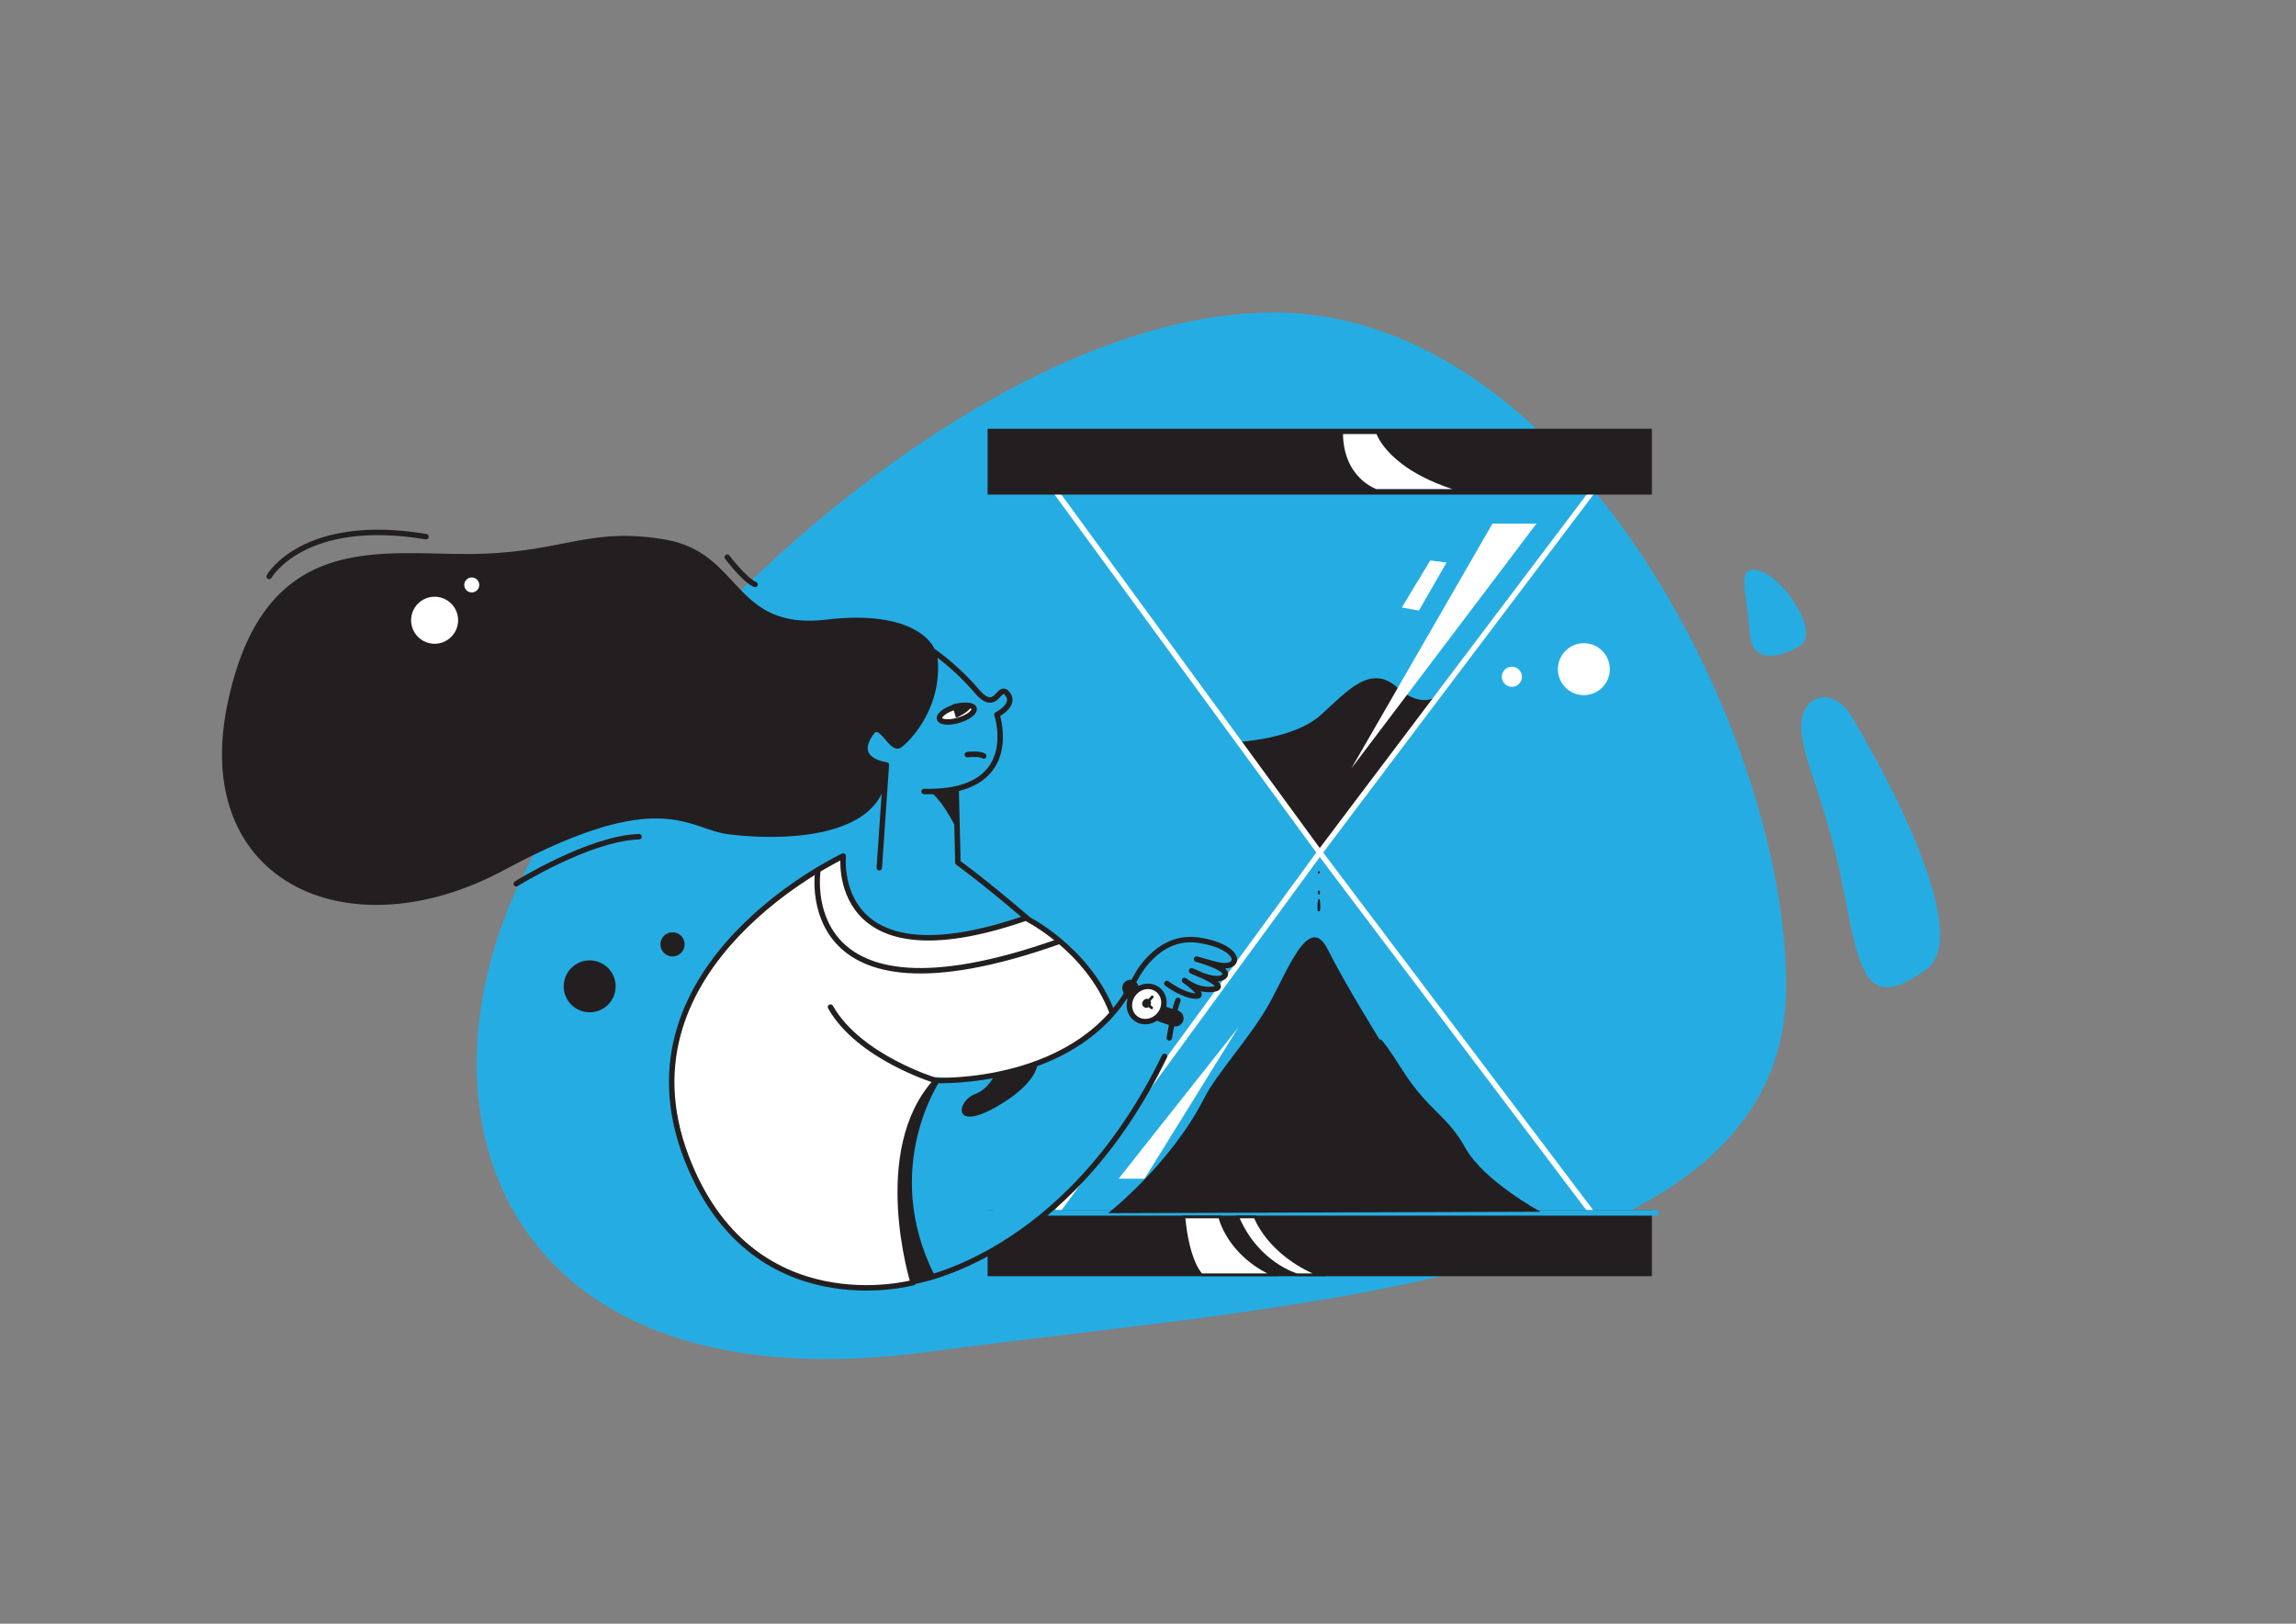 <svg id="Layer_2_copy" data-name="Layer 2 copy" xmlns="http://www.w3.org/2000/svg" viewBox="0 0 841.89 595.28"><rect x="0" y="0" width="841.89" height="595.28" fill="#808080" stroke="none"/><title>Milkyway AI_12092019_02</title><path d="M654.9,363.17c-1.45,107.18-178.71,114.26-315.15,132.49-145.13,19.38-187-73.79-154.69-159.28C217.12,251.52,356.78,114.57,467,114.57S656.13,271.92,654.9,363.17Z" style="fill:#25ade3"/><path d="M483.93,312.52,384.85,448H586.21S481.53,309.49,483.93,312.52Z" style="fill:none;stroke:#fff;stroke-miterlimit:10;stroke-width:2px"/><rect x="363.13" y="444.73" width="241.58" height="22.15" style="fill:#231f20;stroke:#231f20;stroke-miterlimit:10;stroke-width:2px"/><line x1="350.07" y1="444.67" x2="608.09" y2="444.67" style="fill:none;stroke:#25ade3;stroke-miterlimit:10;stroke-width:2px"/><path d="M454.07,272s20.37-1,30.18-9.83,18.26-18.94,28.07-10.15,15.9,2.37,15.9,2.37L483.74,312.3Z" style="fill:#231f20"/><path d="M406.34,444.77s23-18.09,35.14-42.06c4.66-9.22,17.14-22.57,23.93-34.78S480,334.44,486.82,348s19.3,33.5,19.3,33.5-1.36-4.07,8.14,10.85,16.28,16.29,23.07,28.5,27.57,23.39,27.57,23.39Z" style="fill:#231f20"/><path d="M484.13,331.83c0,1.27.05,2.26-.5,2.3-.76.05-.51-1-.51-2.3s.23-2.3.51-2.3S484.13,330.56,484.13,331.83Z" style="fill:#231f20"/><circle cx="483.61" cy="319.83" r="0.41" style="fill:#231f20"/><ellipse cx="483.61" cy="327.22" rx="0.41" ry="0.77" style="fill:#231f20"/><path d="M483.93,312.6,384.85,177.11H586.21S481.53,315.63,483.93,312.6Z" style="fill:none;stroke:#fff;stroke-miterlimit:10;stroke-width:2px"/><rect x="363.13" y="158.18" width="241.58" height="22.15" style="fill:#231f20;stroke:#231f20;stroke-miterlimit:10;stroke-width:2px"/><polygon points="495.51 281.71 563.37 191.98 547.25 191.98 495.51 281.71" style="fill:#fff"/><polygon points="520.28 223.84 530.42 206.23 524.45 205.48 514.01 222.72 520.28 223.84" style="fill:#fff"/><polygon points="410.18 432.13 419.67 432.13 454.08 376.64 410.18 432.13" style="fill:#fff"/><path d="M491.94,158.62h13.15s4,13.39,30.77,21.19H504.61S491.94,175.66,491.94,158.62Z" style="fill:#fff;stroke:#231f20;stroke-miterlimit:10"/><path d="M434.1,446.16h13.15s3,13.68,19.63,21.19H440.52S435.65,462.94,434.1,446.16Z" style="fill:#fff;stroke:#231f20;stroke-miterlimit:10"/><path d="M453.81,446.16h6.43s4.87,13.68,23.47,21.19h-8.19S461.12,463.38,453.81,446.16Z" style="fill:#fff;stroke:#231f20;stroke-miterlimit:10"/><path d="M322.42,318.13l2.58-37.7s-13.14-1.54-5.36-12c3.35-4.52,7.26,7,10.32,4.73s15.63-15,12.53-34.22a92.74,92.74,0,0,1,15.65,14.4c7.41,8.69,7.94-3.09,11.25,1s-3.84,7.66-3.84,7.66,9.8,29.06-26.71,28.17" style="fill:none;stroke:#231f20;stroke-linecap:round;stroke-linejoin:round;stroke-width:2px"/><path d="M350.6,289.29l.64,26.94s8.76,6.22,25.23,20.31" style="fill:none;stroke:#231f20;stroke-linecap:round;stroke-linejoin:round;stroke-width:2px"/><ellipse cx="349.82" cy="260.81" rx="6.58" ry="2.5" transform="matrix(0.96, -0.29, 0.29, 0.96, -60.62, 112.7)" style="fill:#fff;stroke:#231f20;stroke-linecap:round;stroke-linejoin:round;stroke-width:2px"/><path d="M351.61,305.73s-5.36-12.11-11.13-15.94c0,0,7.82-.22,10.6-.34Z" style="fill:#231f20"/><path d="M349.09,258.41l1.46,4.79s7.29-3.24,4.66-4.76S349.09,258.41,349.09,258.41Z" style="fill:#231f20"/><path d="M354.7,276.66s4.49-.54,6,.5" style="fill:none;stroke:#231f20;stroke-linecap:round;stroke-linejoin:round;stroke-width:2px"/><path d="M342.62,237.87s-5.31-14.72-39.68-10.71-30.76-24.51-59.06-29.35-37.57,5-71.31,5.29-76.21-9-89.29,55.65,44.48,90.92,101.66,60.18,67.16-15.12,81.76-13.13,59.26,4.05,58.64-24.93c0,0-7.15-.49-7.4-6-.22-4.85-1.11-12.72,11.88-1.39A39.9,39.9,0,0,0,342.62,237.87Z" style="fill:#231f20"/><circle cx="159.36" cy="227.39" r="8.62" style="fill:#fff"/><circle cx="172.98" cy="214.45" r="2.75" style="fill:#fff"/><path d="M98.69,211.34s12.45-22.11,57.51-14.59" style="fill:none;stroke:#231f20;stroke-linecap:round;stroke-linejoin:round;stroke-width:2px"/><path d="M266.68,204.28s6.27,8.36,10.18,10" style="fill:none;stroke:#231f20;stroke-linecap:round;stroke-linejoin:round;stroke-width:2px"/><path d="M189.29,324s26.85-16.72,45.05-17.25" style="fill:none;stroke:#231f20;stroke-linecap:round;stroke-linejoin:round;stroke-width:2px"/><path d="M309.2,313.79s-83.63,39.49-56.74,110.26c23.75,62.49,82.38,46.14,82.38,46.14s-15.08-48.42,8.49-74c0,0-28.31-8.49-38.8-27S309.2,313.79,309.2,313.79Z" style="fill:#fff"/><path d="M376,336.62s-65.53,26-67.05-21.64l-43.53,75.15,85.74,5.24S387,394.64,408.09,371C408.09,371,398.59,349.45,376,336.62Z" style="fill:#fff"/><path d="M304.53,369.22c10.49,18.52,38.8,27,38.8,27-23.57,25.54-8.49,74-8.49,74s-59.52,16.35-83.26-46.14c-26.9-70.77,57.62-110.26,57.62-110.26s-5.28,47.73,66.94,22.76c0,0,22.6,11.06,31.6,34.45" style="fill:none;stroke:#231f20;stroke-linecap:round;stroke-linejoin:round;stroke-width:2px"/><path d="M416,359.21c-19.22,39.35-73.08,36.91-73.08,36.91" style="fill:none;stroke:#231f20;stroke-linecap:round;stroke-linejoin:round;stroke-width:2px"/><path d="M335.17,469.75S391,461.43,427,387.27" style="fill:#25ade3;stroke:#231f20;stroke-linecap:round;stroke-linejoin:round;stroke-width:2px"/><path d="M364.62,394.29s-2.39,5.11-7,6.77c-6.73,2.44-8.62,13.75,7,5.13s15.8-16,15.8-16Z" style="fill:#231f20"/><path d="M345,395.69s-22.3,32.06-2.33,71.83c0,0-5.15,1.33-7.81,2.06C334.86,469.58,318.93,418.33,345,395.69Z" style="fill:#231f20"/><path d="M416.3,358.71s7.82-16.45,23.45-14,16,11.1,6.58,9c0,0-5.74-1.53-7.59-2.08,0,0,12.95,3.51,10.18,6.29s-12-2-12-2,14.25,5.56,8.33,6.67-10.92-3.15-10.92-3.15,8.7,6.11,3.89,5.74-10.36-4.63-10.36-4.63" style="fill:none;stroke:#231f20;stroke-linecap:round;stroke-linejoin:round;stroke-width:2px"/><path d="M414.5,362.21s2,7.23,16.49,11.12" style="fill:none;stroke:#231f20;stroke-linecap:round;stroke-linejoin:round;stroke-width:6px"/><path d="M428.76,380.52s1.59-10,3.17-13.76" style="fill:none;stroke:#231f20;stroke-linecap:round;stroke-linejoin:round;stroke-width:2px"/><ellipse cx="420.46" cy="368.09" rx="6.65" ry="6.13" transform="translate(-127.34 478.53) rotate(-52.6)" style="fill:#fff;stroke:#231f20;stroke-linecap:round;stroke-linejoin:round;stroke-width:2px"/><ellipse cx="420.43" cy="367.84" rx="1.68" ry="1.55" transform="translate(-127.15 478.4) rotate(-52.6)" style="fill:#231f20"/><polyline points="422.49 365.46 420.43 367.84 422.29 369.5" style="fill:none;stroke:#231f20;stroke-linecap:round;stroke-linejoin:round"/><path d="M299.92,319S290,379.85,388,345.26" style="fill:none;stroke:#231f20;stroke-linecap:round;stroke-linejoin:round;stroke-width:2px"/><circle cx="216.22" cy="361.61" r="9.52" style="fill:#231f20"/><circle cx="580.76" cy="245.33" r="9.52" style="fill:#fff"/><circle cx="554.37" cy="248.11" r="3.69" style="fill:#fff"/><circle cx="246.6" cy="346.22" r="4.44" style="fill:#231f20"/><path d="M678,261.1s48.91,79.56,28.26,94.36-24,3.69-29.63-26c-7-37-15.53-49.54-16.15-62.41C660,256.27,669.89,250.81,678,261.1Z" style="fill:#25ade3"/><path d="M660.25,236.64s-17.49,11.08-18.66-4.66-5.25-25.07,3.5-22.74S667.24,231.39,660.25,236.64Z" style="fill:#25ade3"/></svg>